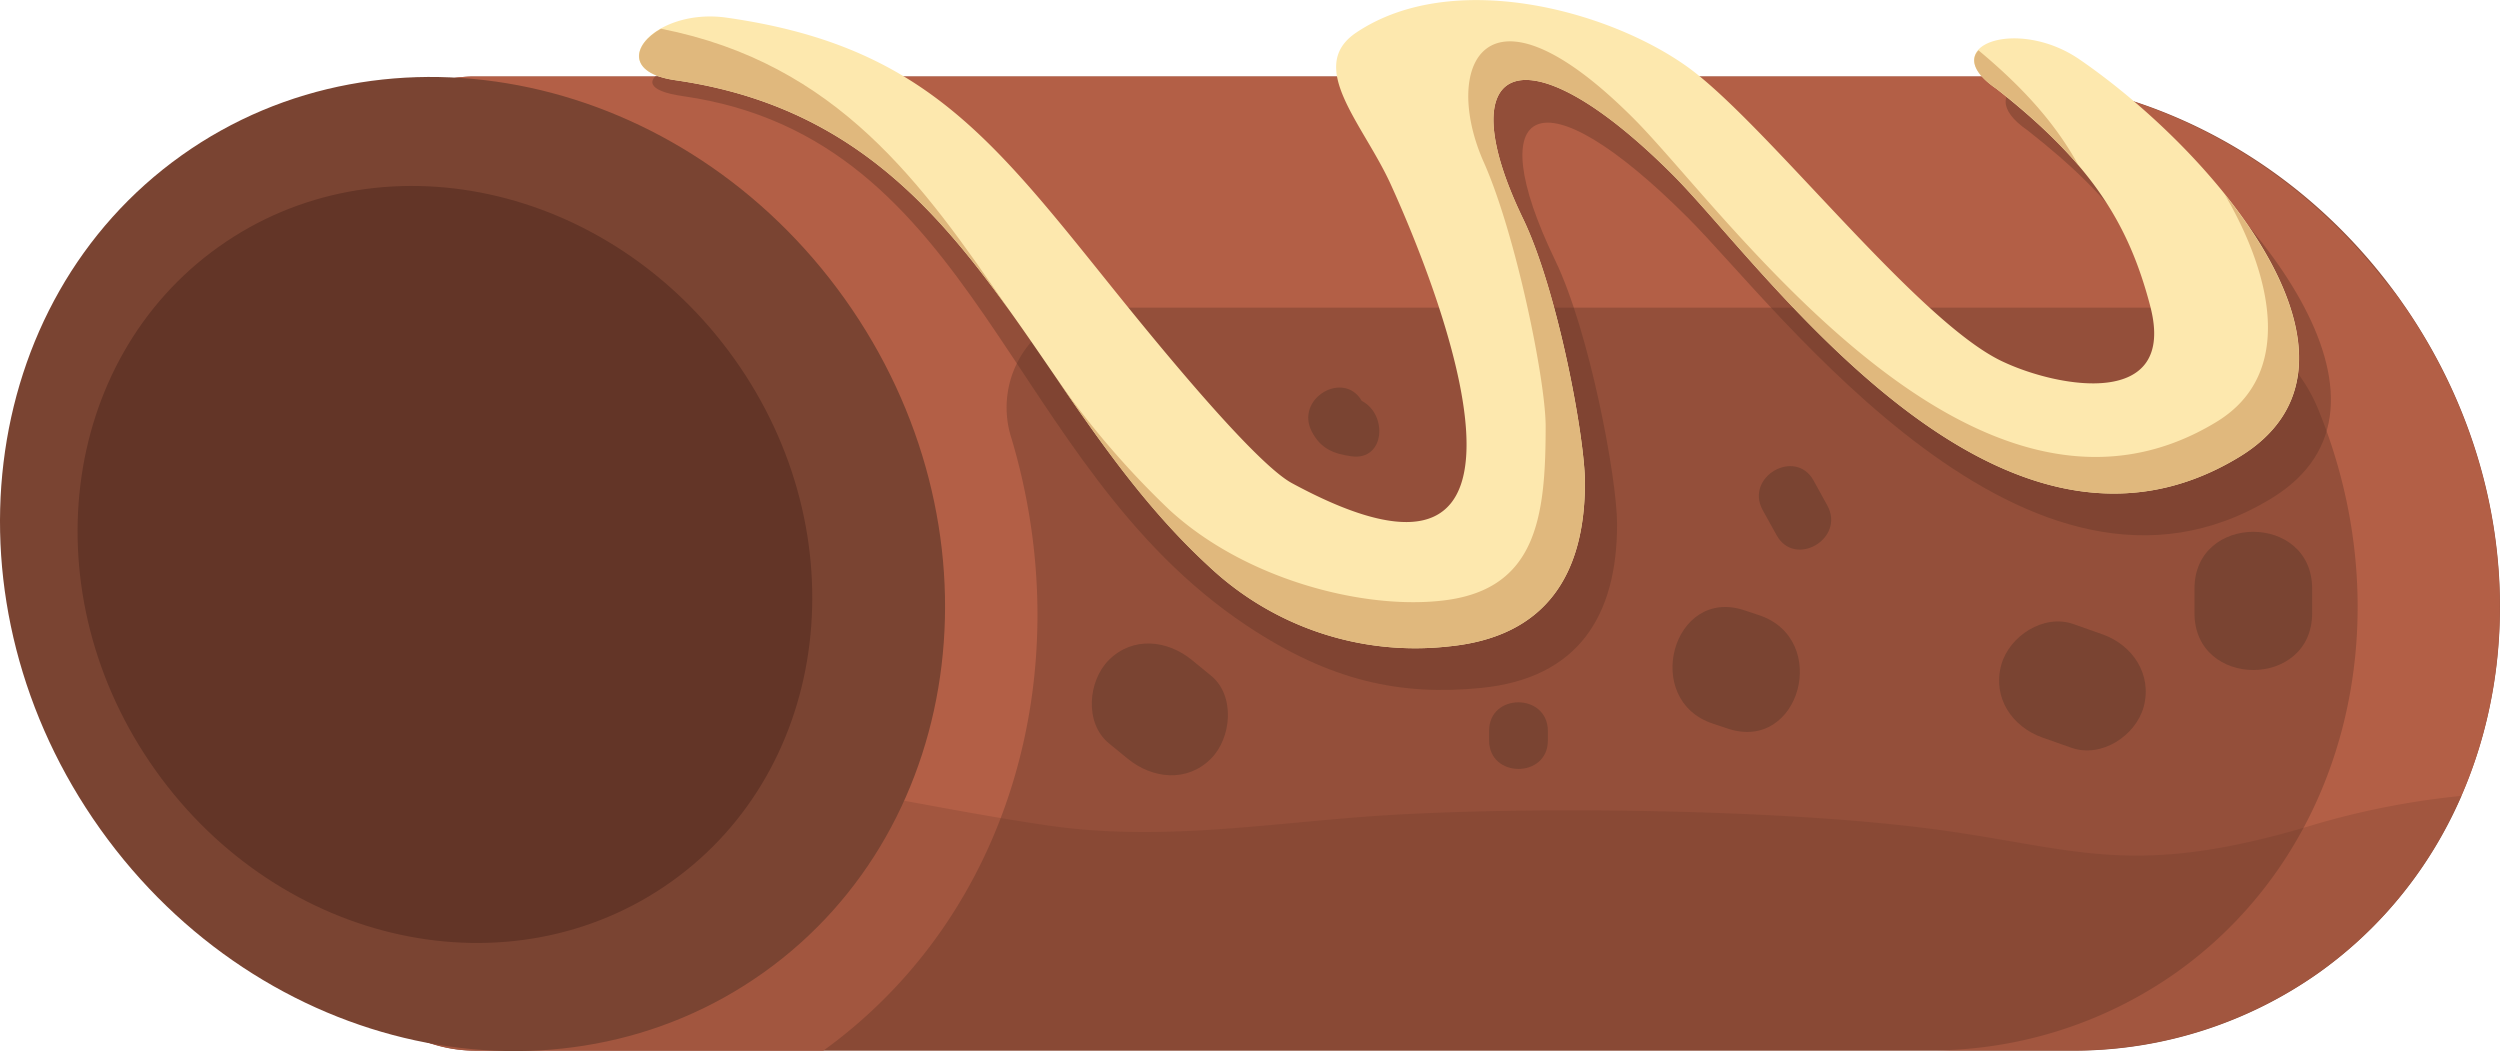 <svg xmlns="http://www.w3.org/2000/svg" viewBox="0 0 305.55 128.48"><defs><style>.cls-1{fill:#944f3a;}.cls-2{fill:#b35f46;}.cls-3,.cls-5,.cls-6{fill:#633527;}.cls-3{opacity:0.2;}.cls-4{fill:#7a4432;}.cls-6{opacity:0.4;}.cls-7{fill:#fde8ae;}.cls-8{fill:#e0b87d;}</style></defs><g id="Layer_2" data-name="Layer 2"><g id="Layer_1-2" data-name="Layer 1"><path class="cls-1" d="M293.29,36.54c-11.83-16.6-29.69-26-47.52-27V9.35H58A17.34,17.34,0,0,0,40.72,26.76V111A17.34,17.34,0,0,0,58,128.41H251c1,0,2,0,2.92,0h.06a52,52,0,0,0,29.44-9.53C308.49,101,312.93,64.11,293.29,36.54Z"/><path class="cls-2" d="M294,37.62h0s0,0,0,0-.22-.28-.33-.43-.24-.4-.38-.6c-.68-.95-1.43-1.8-2.16-2.7C279.35,19,262.57,10.49,245.77,9.57V9.35H58A17.28,17.28,0,0,0,40.72,26.63V111a17.47,17.47,0,0,0,17.42,17.41h42.49c23.07-16.68,31.34-46.8,23-74.81a12.21,12.21,0,0,1,11.49-16H264.73a20,20,0,0,1,18.53,12.25c10.41,25.17,4,53.87-17.26,69a52,52,0,0,1-29.44,9.53H251c1,0,2,0,2.92,0h.06a52,52,0,0,0,29.44-9.53C308.17,101.21,312.77,65.07,294,37.62Z"/><path class="cls-3" d="M283,100.74c-23.62,7.16-29.72,2.5-49.49.25-17.27-2-44.7-2.45-63.12-1.41-14.28.81-27.89,3.4-42.3,1.31-29.8-4.34-63-15.44-81,2.35-1.76,1.74-4.59.4-6.32,1.41V111A17.34,17.34,0,0,0,58,128.41H251c1,0,2,0,2.92,0h.06a51.45,51.45,0,0,0,46.88-31.14A97.68,97.68,0,0,0,283,100.74Z"/><path class="cls-4" d="M22.18,19c-25.12,17.9-29.57,54.76-9.92,82.34s55.94,35.42,81.07,17.52,29.56-54.77,9.91-82.34S47.31,1.12,22.18,19Z"/><path class="cls-5" d="M26.72,30.17c-19.51,13.9-23,42.53-7.7,64s43.44,27.51,63,13.61,23-42.53,7.71-63.95S46.23,16.27,26.72,30.17Z"/><path class="cls-6" d="M258,12.34c-7.65-5.24-17.78-1.61-10.18,3.6,11.08,8.68,16,15.78,18.85,26.56,3.3,12.67-11.29,10-18.1,6.75-10.47-5-28.91-29.12-38.49-36-9.79-7-28.75-12-40.43-4.19-6.22,4.14.83,11.16,4.19,18.57,6,13.17,22.62,55.33-12.1,36.5-5-2.73-18.81-20-23-25.2-14.22-17.72-22.88-28.37-46-31.67-9-1.29-18.42,3.19-9.28,4.49,36.2,5.16,39.33,45,68.88,64.69,10.36,6.91,19,8.6,28.68,7.64,11.82-1.17,16.62-8.76,16.62-20,0-5.62-3.37-23.59-7.57-32.27-9.21-19.1-2-23.43,16.25-5.17C217.53,37.88,248,78.9,277.57,60.94,296.44,49.48,274.76,23.82,258,12.34Z"/><path class="cls-7" d="M254.14,7.25C246.48,2,236.36,5.64,244,10.85,255,19.53,260,26.63,262.8,37.41c3.32,12.67-11.28,10-18.1,6.75-10.46-4.95-28.9-29.12-38.48-36-9.79-7-28.76-12-40.44-4.19-6.22,4.15.83,11.16,4.2,18.57,6,13.17,22.61,55.33-12.1,36.5-5-2.73-18.82-20-23-25.2C120.64,16.11,112,5.46,88.82,2.16c-9-1.29-15.43,6.33-6.29,7.64C118.73,15,124.73,48,147.72,69.19A36.78,36.78,0,0,0,177.09,79c11.84-1.17,16.62-8.76,16.62-20,0-5.62-3.37-23.59-7.56-32.27-9.22-19.11,0-23.66,18.27-5.39,11.24,11.24,39.66,52.48,69.26,34.51C292.55,44.39,270.87,18.73,254.14,7.25Z"/><path class="cls-8" d="M271.89,23.74c5.63,9.58,8.76,21.91-1,27.83-29.59,18-60-25.89-71.27-37.13-18.27-18.27-23.44-6.22-18.27,5.39,3.92,8.81,7.56,26.65,7.56,32.27,0,11.23-1.12,20.17-12.95,21.34-9.67,1-23.89-2.7-33.05-11.14a106.09,106.09,0,0,1-14.4-16.94c5.68,8.28,11.47,16.73,19.2,23.83A36.78,36.78,0,0,0,177.09,79c11.84-1.17,16.62-8.76,16.62-20,0-5.62-3.37-23.59-7.56-32.27-9.22-19.11,0-23.66,18.27-5.39,11.24,11.24,39.66,52.48,69.26,34.51C285.79,48.49,281.17,35.29,271.89,23.74Z"/><path class="cls-8" d="M244,10.85a69.93,69.93,0,0,1,10,9.3c-2.71-4.93-6.57-9.32-12.19-14C240.78,7.23,241.16,8.93,244,10.85Z"/><path class="cls-8" d="M80.78,3.51c-3.54,2-4.13,5.45,1.75,6.29,20.35,2.9,31.15,14.62,40.79,28.08C112.75,22.44,102.38,7.76,80.78,3.51Z"/><path class="cls-4" d="M257,77.54l-3.57-1.26c-3.66-1.3-7.87,1.47-8.84,5-1.09,4,1.34,7.54,5,8.85l3.57,1.26c3.66,1.3,7.87-1.46,8.84-5C263.07,82.41,260.63,78.84,257,77.54Z"/><path class="cls-4" d="M268.21,71.94v3c0,9.26,14.38,9.27,14.38,0v-3C282.59,62.69,268.21,62.68,268.21,71.94Z"/><path class="cls-4" d="M215,75.19l-1.8-.6c-8.79-2.93-12.57,11-3.83,13.86l1.8.6C220,92,223.76,78.11,215,75.19Z"/><path class="cls-4" d="M223.33,61.77l-1.68-3.05c-2.23-4-8.44-.43-6.21,3.63l1.69,3.05C219.36,69.46,225.57,65.83,223.33,61.77Z"/><path class="cls-4" d="M148,82.57l-2.32-1.9c-3-2.45-7.22-2.93-10.16,0-2.54,2.54-3,7.7,0,10.17l2.31,1.89c3,2.45,7.23,2.94,10.17,0C150.53,90.2,151,85,148,82.57Z"/><path class="cls-4" d="M182,89.31v1.2c0,4.62,7.18,4.63,7.18,0v-1.2C189.14,84.68,182,84.68,182,89.31Z"/><path class="cls-4" d="M166.44,49c-2.23-3.82-8.22-.27-6.1,3.77,1.09,2.07,2.63,2.69,4.85,3C169.27,56.32,169.64,50.66,166.44,49Z"/></g></g></svg>